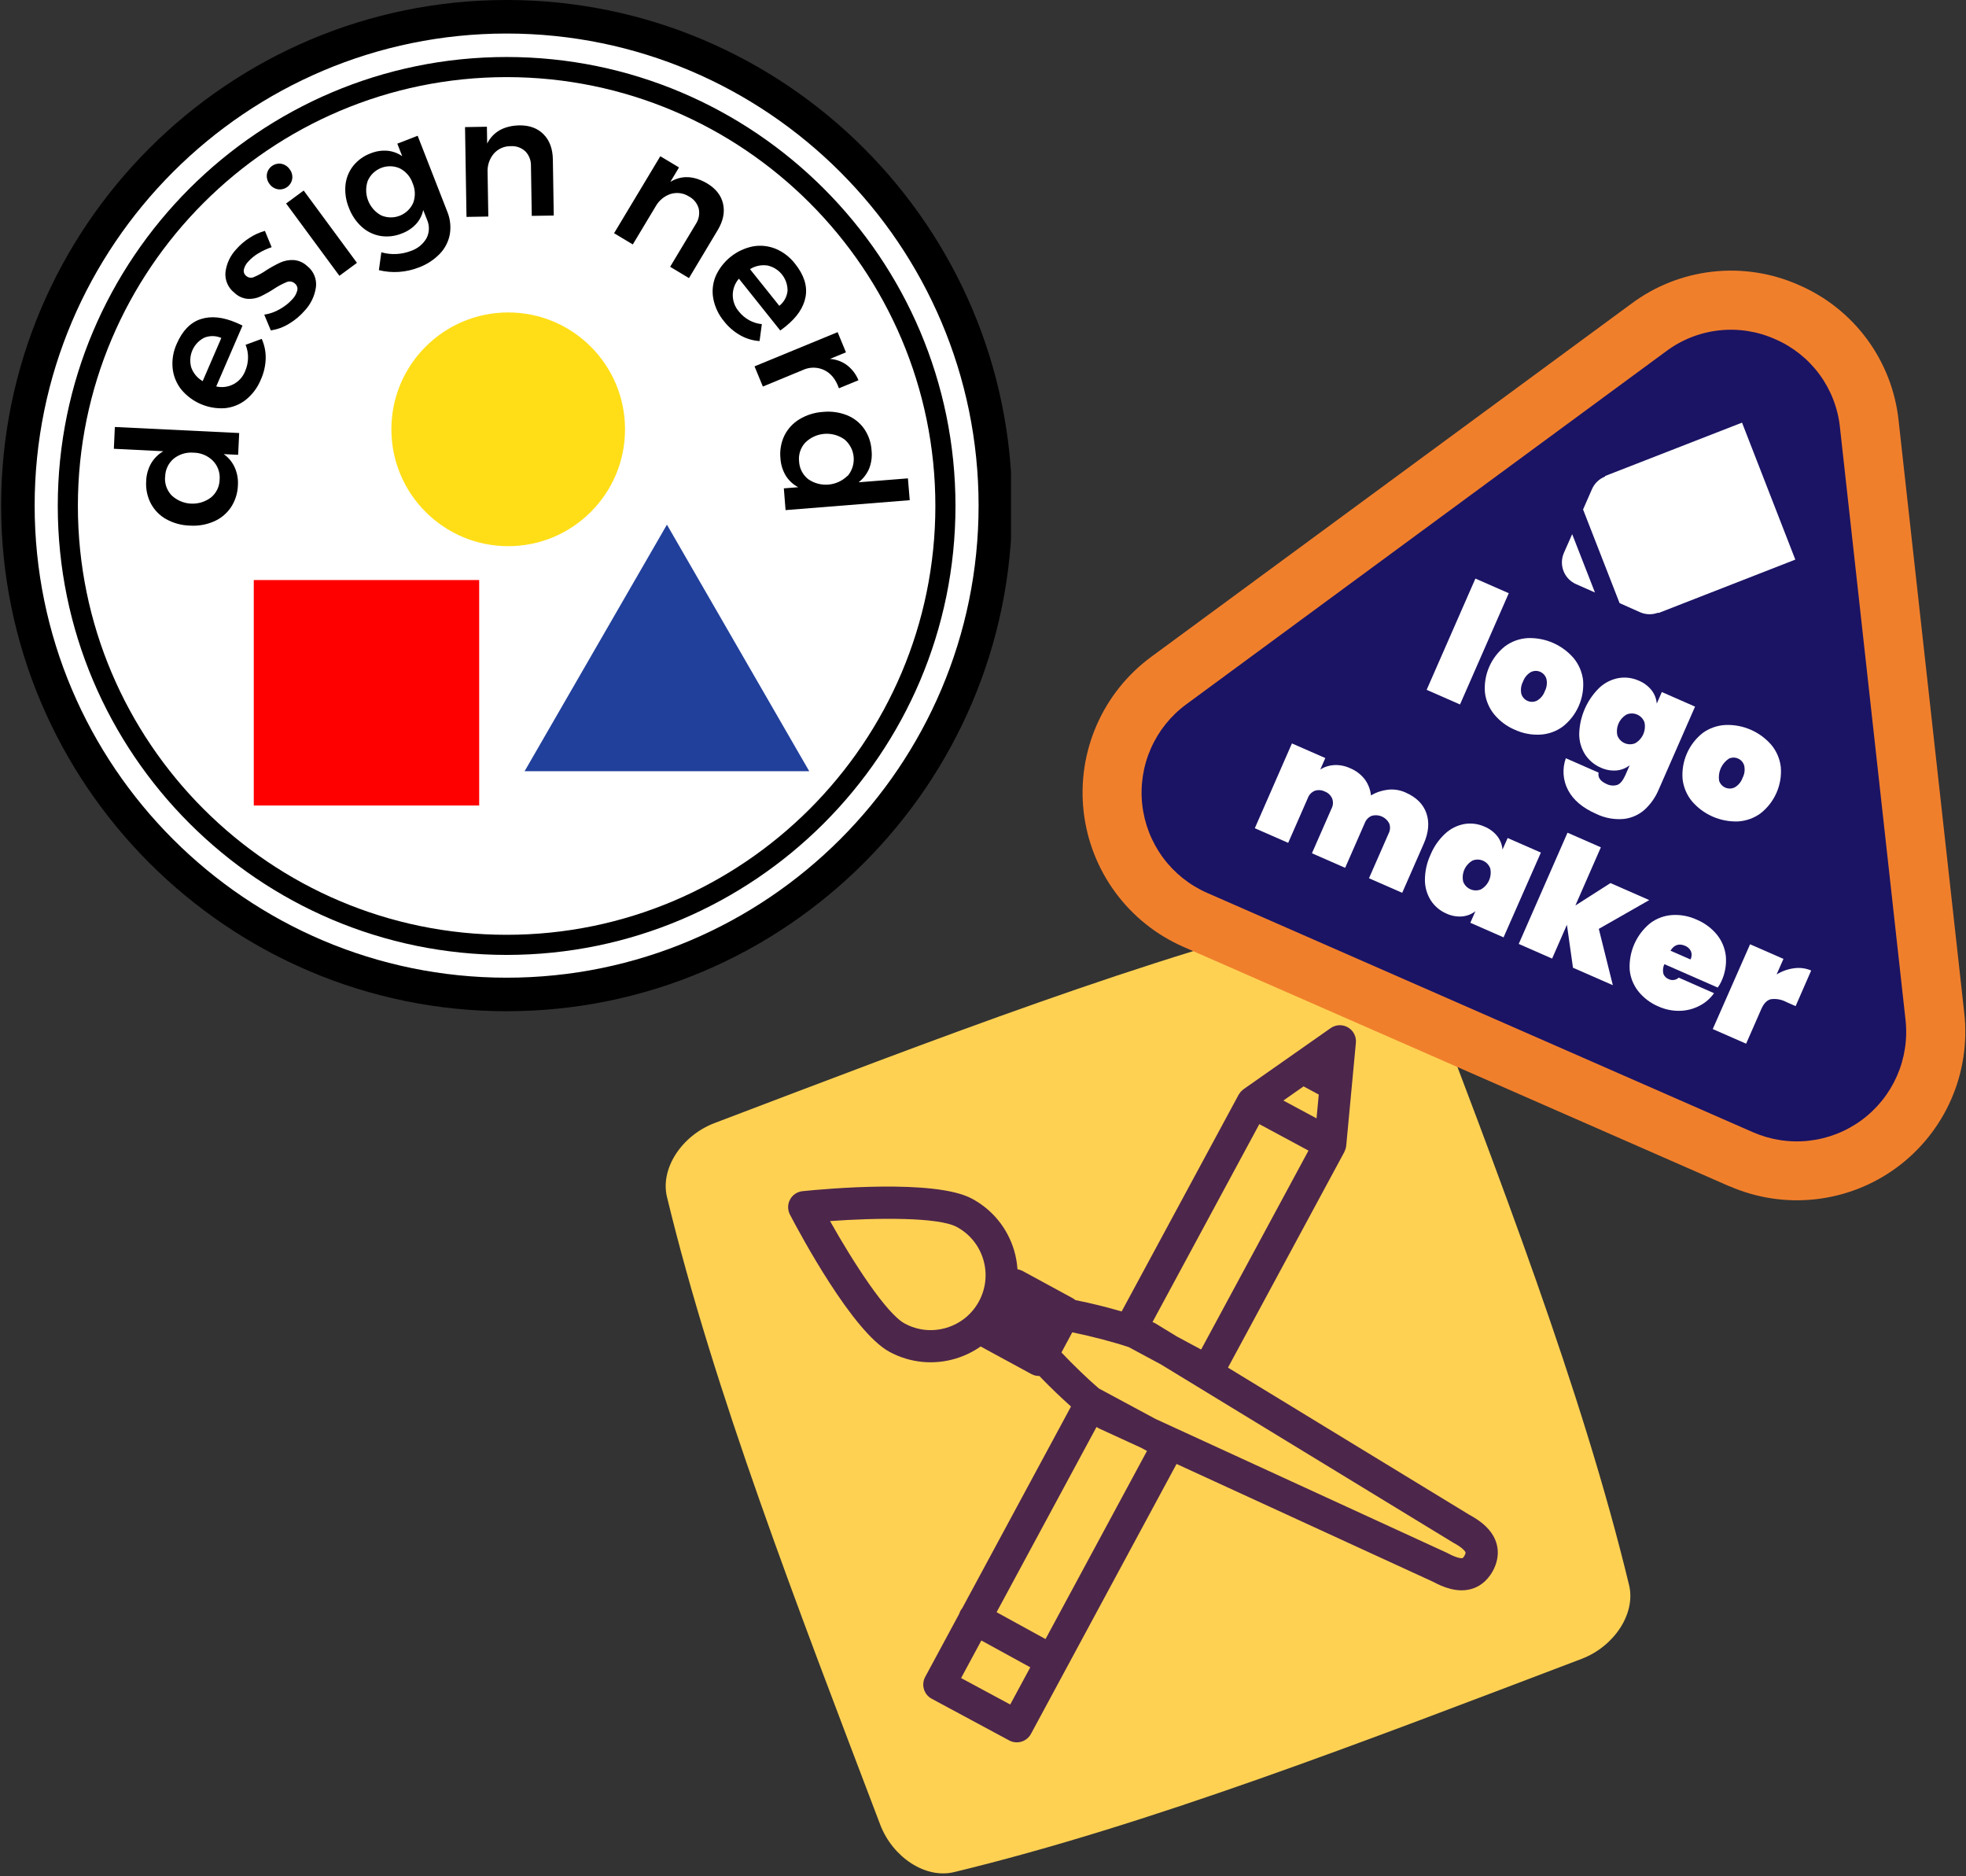 <svg width="632" height="603" viewBox="0 0 632 603" fill="none" xmlns="http://www.w3.org/2000/svg">
<rect x="0" y="0" width="632" height="603" fill="#333333" stroke="none"/>
<g clip-path="url(#clip0_1_194)">
<path d="M162.5 319.611C249.27 319.611 319.611 249.27 319.611 162.5C319.611 75.73 249.27 5.389 162.5 5.389C75.73 5.389 5.389 75.73 5.389 162.5C5.389 249.27 75.73 319.611 162.5 319.611Z" fill="white"/>
<path d="M154.04 186.42H81.58V258.88H154.04V186.42Z" fill="#FF0000"/>
<path d="M163.372 175.532C184.114 175.532 200.929 158.717 200.929 137.975C200.929 117.233 184.114 100.418 163.372 100.418C142.63 100.418 125.815 117.233 125.815 137.975C125.815 158.717 142.63 175.532 163.372 175.532Z" fill="#FFDE17"/>
<path d="M214.394 168.619L237.269 208.243L260.145 247.866H214.394H168.635L191.511 208.243L214.394 168.619Z" fill="#21409B"/>
<path d="M162.861 0C73.261 0 0.361 72.9 0.361 162.5C0.361 252.1 73.261 325 162.861 325C252.462 325 325.361 252.1 325.361 162.5C325.361 72.9 252.462 0 162.861 0ZM162.861 314.222C79.2 314.222 11.139 246.162 11.139 162.5C11.139 78.838 79.2 10.778 162.861 10.778C246.523 10.778 314.583 78.838 314.583 162.5C314.583 246.162 246.523 314.222 162.861 314.222Z" fill="black"/>
<path d="M36.599 144.236L52.491 145.021C50.869 145.975 49.517 147.327 48.563 148.949C47.581 150.693 47.042 152.651 46.992 154.652C46.826 157.135 47.345 159.616 48.492 161.824C49.615 163.94 51.325 165.686 53.418 166.852C55.731 168.132 58.317 168.84 60.959 168.918C63.648 169.108 66.344 168.644 68.815 167.567C71.034 166.596 72.929 165.009 74.274 162.995C75.645 160.886 76.409 158.44 76.482 155.925C76.605 153.939 76.239 151.954 75.413 150.143C74.64 148.46 73.434 147.012 71.918 145.948L76.552 146.176L76.89 139.169L36.921 137.229L36.599 144.236ZM53.096 153.246C53.105 152.147 53.348 151.063 53.81 150.066C54.272 149.069 54.942 148.182 55.774 147.464C57.58 145.988 59.893 145.277 62.216 145.485C64.549 145.501 66.783 146.432 68.438 148.077C69.208 148.867 69.801 149.813 70.175 150.851C70.549 151.889 70.696 152.995 70.606 154.095C70.591 155.195 70.339 156.28 69.866 157.274C69.392 158.268 68.71 159.148 67.864 159.853C66.021 161.263 63.739 161.976 61.42 161.864C59.102 161.752 56.899 160.822 55.201 159.24C54.437 158.452 53.852 157.509 53.483 156.475C53.114 155.441 52.972 154.34 53.064 153.246H53.096Z" fill="black"/>
<path d="M78.948 110.818C79.498 112.15 79.766 113.581 79.734 115.021C79.709 116.473 79.4 117.907 78.823 119.239C78.128 121.05 76.803 122.55 75.091 123.462C73.38 124.374 71.396 124.637 69.506 124.204L77.959 104.644C77.542 104.424 76.906 104.125 76.05 103.756C71.687 101.871 67.843 101.473 64.518 102.562C61.192 103.651 58.618 106.309 56.796 110.536C55.699 112.953 55.247 115.613 55.484 118.258C55.724 120.749 56.667 123.122 58.202 125.1C59.895 127.159 62.054 128.786 64.501 129.844C66.947 130.903 69.611 131.364 72.271 131.188C74.754 130.956 77.115 130.006 79.066 128.454C81.175 126.746 82.818 124.533 83.842 122.02C84.814 119.872 85.348 117.551 85.413 115.194C85.458 113.03 85.02 110.883 84.133 108.909L78.948 110.818ZM61.485 118.116C60.957 116.285 61.084 114.327 61.844 112.579C62.604 110.831 63.95 109.403 65.649 108.54C66.524 108.183 67.462 108.005 68.406 108.019C69.351 108.032 70.284 108.236 71.148 108.619L65.154 122.492C63.448 121.518 62.147 119.966 61.485 118.116V118.116Z" fill="black"/>
<path d="M98.768 85.523C97.57 84.376 96.008 83.687 94.353 83.575C92.908 83.507 91.466 83.776 90.142 84.361C88.548 85.108 87.005 85.961 85.523 86.914C84.293 87.765 82.977 88.484 81.596 89.058C81.199 89.238 80.759 89.3 80.329 89.236C79.898 89.171 79.495 88.984 79.168 88.697C78.858 88.464 78.62 88.147 78.481 87.785C78.342 87.422 78.308 87.028 78.383 86.647C78.607 85.688 79.088 84.808 79.773 84.102C80.71 83.056 81.801 82.161 83.01 81.446C84.367 80.618 85.814 79.945 87.322 79.443L85.162 74.204C83.406 74.689 81.737 75.444 80.213 76.442C78.604 77.466 77.151 78.718 75.9 80.158C74.004 82.181 72.804 84.757 72.475 87.511C72.364 88.774 72.575 90.045 73.089 91.205C73.603 92.365 74.403 93.375 75.413 94.141C76.564 95.249 78.063 95.923 79.655 96.05C81.031 96.126 82.404 95.873 83.662 95.311C85.182 94.589 86.651 93.765 88.061 92.845C89.361 91.979 90.742 91.243 92.185 90.645C92.618 90.468 93.093 90.418 93.554 90.502C94.014 90.585 94.442 90.799 94.785 91.117C95.109 91.373 95.355 91.715 95.494 92.103C95.633 92.493 95.659 92.913 95.571 93.316C95.315 94.363 94.79 95.325 94.047 96.105C92.877 97.405 91.499 98.501 89.97 99.349C88.423 100.254 86.72 100.859 84.95 101.132L87.055 106.184C89.114 105.886 91.09 105.169 92.861 104.078C94.77 102.95 96.483 101.52 97.935 99.844C99.914 97.744 101.186 95.076 101.572 92.216C101.717 90.954 101.536 89.675 101.045 88.503C100.554 87.331 99.77 86.305 98.768 85.523V85.523Z" fill="black"/>
<path d="M89.341 60.826C89.867 60.907 90.403 60.883 90.919 60.757C91.435 60.63 91.921 60.402 92.349 60.087C92.777 59.771 93.138 59.374 93.412 58.919C93.686 58.463 93.867 57.958 93.945 57.432C94.013 56.891 93.974 56.341 93.828 55.815C93.682 55.289 93.434 54.797 93.096 54.368C92.782 53.916 92.381 53.529 91.918 53.231C91.454 52.934 90.936 52.73 90.394 52.632C89.333 52.472 88.253 52.74 87.39 53.376C86.526 54.013 85.951 54.965 85.79 56.026C85.721 56.582 85.763 57.146 85.914 57.686C86.065 58.225 86.322 58.729 86.67 59.168C87.309 60.05 88.268 60.645 89.341 60.826Z" fill="black"/>
<path d="M97.621 61.237L91.974 65.398L109.102 88.638L114.749 84.476L97.621 61.237Z" fill="black"/>
<path d="M134.259 43.63L127.723 46.175L129.295 50.197C127.9 49.22 126.276 48.619 124.581 48.453C122.729 48.298 120.866 48.583 119.145 49.286C116.943 50.091 115.003 51.485 113.536 53.316C112.143 55.087 111.282 57.217 111.054 59.459C110.821 61.927 111.191 64.415 112.13 66.709C112.995 69.072 114.415 71.192 116.27 72.892C117.951 74.421 120.033 75.44 122.272 75.83C124.592 76.206 126.97 75.934 129.145 75.044C130.896 74.407 132.473 73.369 133.749 72.012C134.907 70.74 135.702 69.18 136.05 67.495L137.284 70.637C137.699 71.572 137.9 72.587 137.871 73.609C137.842 74.632 137.585 75.635 137.119 76.544C136 78.483 134.208 79.942 132.083 80.645C129.05 81.823 125.715 81.978 122.586 81.085L121.8 86.827C126.036 87.864 130.488 87.571 134.55 85.987C137.13 85.051 139.465 83.542 141.376 81.572C143.049 79.842 144.172 77.655 144.605 75.288C145.015 72.811 144.721 70.269 143.757 67.951L134.259 43.63ZM132.83 65.201C131.991 67.091 130.441 68.574 128.516 69.328C126.591 70.083 124.446 70.048 122.547 69.231C120.627 68.194 119.137 66.509 118.343 64.476C117.549 62.444 117.502 60.195 118.21 58.131C118.619 57.187 119.211 56.333 119.951 55.619C120.691 54.904 121.566 54.344 122.524 53.969C123.482 53.594 124.505 53.413 125.534 53.436C126.562 53.459 127.576 53.685 128.517 54.101C130.475 55.101 131.962 56.831 132.657 58.917C133.524 60.91 133.586 63.163 132.83 65.201Z" fill="black"/>
<path d="M174.731 43.158C172.793 41.194 170.175 40.239 166.876 40.291C161.947 40.448 158.525 42.394 156.608 46.128L156.522 40.731L149.491 40.849L149.963 69.71L156.978 69.592L156.742 55.405C156.619 53.245 157.312 51.117 158.682 49.443C159.36 48.652 160.205 48.021 161.156 47.594C162.106 47.168 163.139 46.957 164.181 46.976C165.039 46.918 165.901 47.036 166.711 47.324C167.522 47.612 168.265 48.063 168.894 48.649C169.498 49.283 169.968 50.032 170.275 50.851C170.583 51.67 170.723 52.543 170.685 53.418L170.945 69.38L178.015 69.27L177.724 51.25C177.672 47.819 176.674 45.122 174.731 43.158Z" fill="black"/>
<path d="M232.446 65.515C231.844 62.818 230.123 60.621 227.285 58.925C223.017 56.442 219.089 56.282 215.501 58.445L218.274 53.818L212.265 50.213L197.402 74.958L203.42 78.563L210.725 66.403C211.763 64.504 213.471 63.062 215.517 62.357C216.508 62.042 217.555 61.949 218.586 62.085C219.617 62.22 220.605 62.582 221.48 63.143C222.246 63.546 222.92 64.103 223.461 64.779C224.001 65.455 224.397 66.235 224.622 67.071C224.801 67.924 224.808 68.804 224.64 69.66C224.473 70.515 224.135 71.329 223.648 72.051L215.423 85.743L221.48 89.38L230.718 73.952C232.477 71.019 233.053 68.207 232.446 65.515Z" fill="black"/>
<path d="M244.905 104.173C243.473 104.037 242.085 103.606 240.828 102.908C239.554 102.205 238.433 101.258 237.528 100.119C236.257 98.654 235.556 96.78 235.556 94.84C235.556 92.9 236.257 91.026 237.528 89.561L250.82 106.215C251.205 105.956 251.77 105.532 252.501 104.95C256.209 101.991 258.367 98.784 258.974 95.327C259.582 91.871 258.448 88.346 255.573 84.754C253.954 82.651 251.819 81.003 249.375 79.97C247.058 79.018 244.519 78.746 242.053 79.184C239.445 79.706 236.998 80.841 234.916 82.497C232.834 84.153 231.177 86.281 230.081 88.705C229.116 91.004 228.843 93.535 229.296 95.987C229.809 98.653 230.99 101.145 232.729 103.23C234.172 105.092 235.975 106.644 238.031 107.794C239.918 108.85 242.017 109.472 244.174 109.616L244.905 104.173ZM246.68 85.319C248.54 85.718 250.203 86.749 251.387 88.238C252.57 89.726 253.2 91.58 253.169 93.481C253.07 94.418 252.785 95.327 252.331 96.152C251.876 96.978 251.261 97.704 250.521 98.289L241.095 86.505C242.752 85.463 244.727 85.046 246.664 85.327L246.68 85.319Z" fill="black"/>
<path d="M265.031 118.98C267.157 120.028 268.707 121.965 269.681 124.793L275.966 122.201C275.191 120.299 273.928 118.635 272.305 117.378C270.705 116.187 268.796 115.483 266.806 115.351L271.944 113.23L269.265 106.749L242.556 117.747L245.235 124.236L258.094 118.917C259.182 118.409 260.369 118.151 261.57 118.162C262.77 118.173 263.953 118.452 265.031 118.98V118.98Z" fill="black"/>
<path d="M291.865 153.741L276.005 155.006C277.489 153.857 278.655 152.348 279.391 150.622C280.124 148.764 280.394 146.756 280.176 144.77C280.034 142.289 279.22 139.894 277.82 137.841C276.446 135.884 274.537 134.365 272.321 133.466C269.863 132.489 267.206 132.117 264.575 132.382C261.896 132.547 259.295 133.356 256.994 134.738C254.921 135.989 253.245 137.804 252.163 139.97C251.071 142.249 250.628 144.785 250.883 147.3C250.999 149.266 251.587 151.177 252.595 152.869C253.578 154.441 254.96 155.724 256.602 156.585L251.975 156.954L252.533 163.945L292.447 160.756L291.865 153.741ZM272.407 152.956C270.75 154.573 268.579 155.56 266.27 155.745C263.962 155.93 261.661 155.302 259.767 153.969C258.914 153.284 258.215 152.425 257.716 151.451C257.218 150.476 256.932 149.406 256.877 148.313C256.752 147.22 256.864 146.114 257.206 145.069C257.548 144.024 258.11 143.064 258.856 142.256C260.503 140.621 262.677 139.621 264.991 139.436C267.304 139.25 269.609 139.891 271.496 141.243C272.337 141.951 273.029 142.819 273.532 143.797C274.035 144.774 274.34 145.842 274.427 146.938C274.515 148.034 274.384 149.136 274.043 150.181C273.702 151.226 273.156 152.193 272.438 153.026L272.407 152.956Z" fill="black"/>
<path d="M162.861 18.319C83.269 18.319 18.571 83.049 18.571 162.61C18.571 242.171 83.269 306.901 162.861 306.901C242.454 306.901 307.152 242.171 307.152 162.61C307.152 83.049 242.422 18.319 162.861 18.319ZM162.861 300.436C86.867 300.436 25.036 238.605 25.036 162.61C25.036 86.615 86.867 24.784 162.861 24.784C238.856 24.784 300.687 86.615 300.687 162.61C300.687 238.605 238.856 300.436 162.861 300.436Z" fill="black"/>
</g>
<g clip-path="url(#clip1_1_194)">
<path d="M306.68 601.68C297.53 603.9 287 596.91 282.99 586.51C256.07 515.66 229.54 447.27 214.41 384.68C212.19 375.52 219.18 365 229.58 360.99C300.44 334.07 368.82 307.54 431.42 292.41C440.57 290.19 451.1 297.18 455.11 307.58C482.03 378.44 508.56 446.82 523.69 509.42C525.91 518.57 518.92 529.1 508.52 533.11C437.65 560.02 369.27 586.56 306.68 601.68Z" fill="#FFD153"/>
<path d="M386.12 433.72L378.35 429.55L371.53 425.39C371.45 425.34 371.37 425.3 371.28 425.25C371.08 425.14 370.8 425.01 370.5 424.88L404.83 361.29L420.63 369.79L386.12 433.72ZM467.22 495.83C469.83 497.23 470.71 498.23 471.01 498.7C471.14 498.91 471.26 499.09 470.81 499.93C470.54 500.44 470.28 500.71 470.16 500.75C470.04 500.79 468.86 501.05 465.41 499.2C465.31 499.15 465.22 499.1 465.12 499.05L371.47 456.04L353.27 446.25C353.26 446.25 353.25 446.24 353.24 446.24C349.73 443.21 345.17 438.85 341.22 434.67L344.7 428.19C351.27 429.55 358.47 431.46 362.87 432.96L373.18 438.5L466.97 495.68C467.06 495.74 467.14 495.78 467.22 495.83ZM368.72 466.31L336.1 526.78L320.37 518.15L352.49 458.62C352.72 458.76 352.94 458.89 353.14 459C353.24 459.05 353.33 459.1 353.43 459.15L366.89 465.33L368.72 466.31ZM324.75 547.81L308.96 539.31L315.47 527.24L331.2 535.86L324.75 547.81ZM290.85 425.38C284.9 422.18 274.22 405.59 266.83 392.44C281.87 391.36 301.6 391.13 307.55 394.32C311.7 396.55 314.72 400.26 316.08 404.77C317.44 409.28 316.95 414.05 314.72 418.2C312.49 422.35 308.78 425.37 304.27 426.73C299.76 428.09 295 427.62 290.85 425.38ZM423.22 359.43L412.56 353.7L424.54 345.31L423.22 359.43ZM432.25 369.98C432.35 369.78 432.44 369.57 432.51 369.35C432.54 369.26 432.58 369.18 432.6 369.09C432.67 368.84 432.72 368.58 432.75 368.32C432.76 368.27 432.77 368.23 432.77 368.18C432.77 368.17 432.78 368.17 432.77 368.16L435.87 335.14C436.06 333.13 435.06 331.2 433.32 330.19C431.57 329.18 429.41 329.27 427.75 330.43L399.76 350.06C399.72 350.09 399.68 350.13 399.65 350.16C399.5 350.27 399.36 350.4 399.22 350.53C399.1 350.64 398.98 350.74 398.88 350.86C398.77 350.98 398.68 351.11 398.58 351.25C398.47 351.4 398.36 351.55 398.27 351.7C398.24 351.74 398.2 351.78 398.18 351.83L360.57 421.49C356.1 420.18 350.82 418.84 345.7 417.84C345.42 417.6 345.12 417.38 344.78 417.2L328.7 408.46C328.19 408.19 327.65 408.02 327.09 407.93C326.94 405.88 326.59 403.83 325.99 401.82C323.84 394.67 319.03 388.77 312.45 385.24C300.56 378.83 265 382.11 257.99 382.83C256.28 383 254.78 384.01 253.97 385.52C253.16 387.03 253.15 388.84 253.94 390.36C257.2 396.6 274.08 428.09 285.96 434.48C292.53 438.02 300.1 438.78 307.25 436.63C310.16 435.75 312.85 434.42 315.27 432.73C315.36 432.78 315.42 432.85 315.51 432.89L331.59 441.63C332.38 442.05 333.25 442.24 334.13 442.23C334.41 442.53 334.67 442.81 334.97 443.11C337.75 445.98 341.12 449.21 344.29 452.04L309.32 516.86C309.11 517.11 308.93 517.38 308.77 517.66C308.59 517.98 308.46 518.31 308.36 518.65L297.41 538.95C296.76 540.15 296.62 541.58 297.01 542.89C297.41 544.21 298.3 545.31 299.51 545.96L324.42 559.36C325.67 560.03 327.09 560.13 328.36 559.75C329.62 559.37 330.74 558.51 331.42 557.25L378.22 470.5L460.68 508.37C463.82 510.05 468.47 512.04 473.15 510.64C475.14 510.04 477.93 508.54 479.93 504.82C482.05 500.87 482.01 496.75 479.8 493.22C478.29 490.8 475.9 488.76 472.26 486.79L394.75 439.54L432.21 370.14C432.21 370.09 432.23 370.03 432.25 369.98ZM415.29 347.13L426.45 353.13L428.6 343.13L415.29 347.13Z" fill="#4D264B"/>
</g>
<g clip-path="url(#clip2_1_194)">
<path d="M530.06 105.24C557.76 84.88 597.12 102.13 600.91 136.3L611.46 231.52L622 326.73C625.79 360.9 591.17 386.36 559.68 372.56L472 334.09L384.23 295.63C352.74 281.82 348 239.11 375.7 218.74L452.88 162L530.06 105.24Z" fill="#1B1464"/>
<path d="M555.89 381.24L380.42 304.31C371.714 300.495 364.166 294.456 358.534 286.799C352.902 279.142 349.386 270.137 348.338 260.69C347.29 251.243 348.747 241.687 352.564 232.982C356.381 224.277 362.422 216.73 370.08 211.1L524.44 97.6C532.071 91.913 541.078 88.359 550.537 87.305C559.995 86.25 569.564 87.733 578.26 91.6V91.6C586.999 95.367 594.577 101.393 600.215 109.059C605.854 116.726 609.348 125.755 610.34 135.22L631.45 325.65C632.498 335.097 631.041 344.654 627.225 353.359C623.408 362.064 617.367 369.611 609.709 375.242C602.051 380.872 593.045 384.386 583.598 385.432C574.151 386.478 564.594 385.019 555.89 381.2V381.24ZM570.64 109C564.989 106.475 558.767 105.503 552.615 106.183C546.462 106.863 540.603 109.172 535.64 112.87L381.32 226.38C376.347 230.037 372.424 234.939 369.944 240.592C367.464 246.245 366.515 252.451 367.191 258.587C367.868 264.723 370.147 270.573 373.8 275.549C377.452 280.526 382.349 284.454 388 286.94L563.48 363.87C569.135 366.35 575.342 367.297 581.479 366.617C587.616 365.937 593.466 363.653 598.44 359.995C603.414 356.338 607.338 351.435 609.816 345.78C612.295 340.125 613.241 333.917 612.56 327.78L591.48 137.35C590.839 131.199 588.57 125.33 584.907 120.347C581.244 115.364 576.319 111.448 570.64 109V109Z" fill="#F07F2C"/>
<path d="M474.291 185.951L458.618 221.707L469.343 226.408L485.016 190.652L474.291 185.951Z" fill="white"/>
<path d="M487 234.55C489.545 235.717 492.335 236.249 495.13 236.1C497.755 235.96 500.281 235.056 502.4 233.5C504.619 231.753 506.374 229.486 507.51 226.899C508.645 224.313 509.126 221.486 508.91 218.67C508.611 216.062 507.57 213.594 505.91 211.56C504.092 209.436 501.817 207.75 499.256 206.628C496.695 205.506 493.914 204.977 491.12 205.08C488.495 205.22 485.969 206.124 483.85 207.68C481.629 209.425 479.874 211.692 478.74 214.28C477.606 216.867 477.128 219.694 477.35 222.51C477.644 225.12 478.685 227.589 480.35 229.62C482.138 231.775 484.419 233.466 487 234.55ZM492.12 216C492.586 215.765 493.099 215.636 493.621 215.623C494.142 215.609 494.661 215.711 495.139 215.921C495.617 216.131 496.042 216.445 496.385 216.839C496.727 217.233 496.978 217.698 497.12 218.2C497.424 219.537 497.239 220.938 496.6 222.15C496.147 223.442 495.241 224.525 494.05 225.2C493.582 225.428 493.07 225.55 492.55 225.56C492.029 225.569 491.513 225.465 491.037 225.255C490.561 225.044 490.137 224.733 489.794 224.342C489.451 223.951 489.197 223.489 489.05 222.99C488.768 221.653 488.963 220.259 489.6 219.05C490.053 217.767 490.946 216.687 492.12 216V216Z" fill="white"/>
<path d="M519.81 252.29C518.685 252.609 517.481 252.492 516.44 251.96C514.44 251.067 513.59 249.85 513.89 248.31L503.36 243.69C502.761 245.355 502.515 247.126 502.639 248.891C502.763 250.656 503.254 252.376 504.08 253.94C505.74 257.113 508.76 259.66 513.14 261.58C515.891 262.916 518.954 263.476 522 263.2C524.497 262.921 526.845 261.872 528.72 260.2C530.636 258.426 532.153 256.265 533.17 253.86L544.9 227.1L534.22 222.41L532.59 226.13C532.469 224.581 531.899 223.101 530.95 221.87C529.871 220.498 528.455 219.43 526.84 218.77C524.809 217.849 522.55 217.553 520.35 217.92C518.05 218.334 515.917 219.395 514.2 220.98C510.144 224.905 507.795 230.268 507.66 235.91C507.652 238.247 508.315 240.538 509.57 242.51C510.791 244.366 512.529 245.823 514.57 246.7C516.152 247.439 517.899 247.755 519.64 247.62C521.189 247.481 522.665 246.897 523.89 245.94L522.47 249.18C521.68 250.9 520.8 252 519.81 252.29ZM525.63 238.88C525.093 239.1 524.516 239.21 523.936 239.203C523.355 239.195 522.782 239.072 522.25 238.838C521.718 238.605 521.239 238.267 520.84 237.845C520.442 237.423 520.132 236.924 519.93 236.38C519.641 235.081 519.776 233.723 520.316 232.506C520.856 231.289 521.772 230.277 522.93 229.62C523.467 229.4 524.044 229.29 524.624 229.297C525.205 229.305 525.778 229.429 526.31 229.662C526.842 229.895 527.321 230.233 527.72 230.655C528.118 231.077 528.428 231.576 528.63 232.12C528.919 233.419 528.784 234.777 528.244 235.994C527.704 237.211 526.788 238.223 525.63 238.88V238.88Z" fill="white"/>
<path d="M547.39 235.55C545.169 237.295 543.414 239.562 542.28 242.15C541.146 244.737 540.668 247.564 540.89 250.38C541.182 252.993 542.224 255.466 543.89 257.5C545.709 259.627 547.985 261.315 550.547 262.441C553.11 263.566 555.893 264.099 558.69 264C561.313 263.85 563.837 262.947 565.96 261.4C568.186 259.656 569.945 257.388 571.081 254.799C572.217 252.209 572.694 249.379 572.47 246.56C572.175 243.951 571.134 241.482 569.47 239.45C567.648 237.33 565.37 235.649 562.808 234.533C560.245 233.416 557.463 232.892 554.67 233C552.049 233.135 549.522 234.02 547.39 235.55V235.55ZM555.7 243.86C556.162 243.623 556.672 243.493 557.191 243.479C557.71 243.465 558.226 243.568 558.7 243.78C559.183 243.986 559.613 244.298 559.959 244.693C560.305 245.087 560.558 245.555 560.7 246.06C561.001 247.398 560.813 248.799 560.17 250.01C559.72 251.306 558.813 252.393 557.62 253.07C557.152 253.298 556.64 253.42 556.12 253.43C555.599 253.439 555.083 253.335 554.607 253.125C554.131 252.914 553.707 252.603 553.364 252.212C553.021 251.821 552.767 251.359 552.62 250.86C552.428 249.521 552.615 248.155 553.161 246.917C553.708 245.679 554.591 244.62 555.71 243.86H555.7Z" fill="white"/>
<path d="M451.8 254.69C450.006 253.881 448.024 253.58 446.07 253.82C444.177 254.041 442.352 254.665 440.72 255.65C440.529 253.772 439.838 251.98 438.72 250.46C437.489 248.875 435.861 247.643 434 246.89C432.381 246.137 430.603 245.794 428.82 245.89C427.261 245.981 425.75 246.466 424.43 247.3L426.04 243.63L415.31 238.93L403.38 266.18L414.11 270.88L420.44 256.44C420.632 255.927 420.927 255.46 421.307 255.066C421.688 254.672 422.145 254.36 422.65 254.15C423.179 253.974 423.738 253.905 424.294 253.947C424.85 253.988 425.392 254.138 425.89 254.39C426.407 254.585 426.88 254.881 427.281 255.261C427.683 255.64 428.005 256.095 428.23 256.6C428.429 257.111 428.519 257.658 428.493 258.206C428.467 258.754 428.327 259.29 428.08 259.78L421.74 274.23L432.42 278.91L438.75 264.46C438.948 263.945 439.25 263.477 439.637 263.085C440.024 262.693 440.488 262.384 441 262.18C442.07 261.887 443.208 261.971 444.224 262.417C445.24 262.863 446.072 263.644 446.58 264.63C446.777 265.142 446.865 265.689 446.837 266.237C446.81 266.785 446.668 267.321 446.42 267.81L440.08 282.26L450.76 286.94L457.69 271.14C459.263 267.56 459.547 264.303 458.54 261.37C457.533 258.437 455.287 256.21 451.8 254.69Z" fill="white"/>
<path d="M483 273.05C482.876 271.498 482.307 270.016 481.36 268.78C480.275 267.411 478.856 266.343 477.24 265.68C475.211 264.763 472.957 264.468 470.76 264.83C468.46 265.244 466.327 266.305 464.61 267.89C462.546 269.788 460.925 272.116 459.86 274.71C458.681 277.251 458.067 280.018 458.06 282.82C458.06 285.158 458.726 287.447 459.98 289.42C461.195 291.281 462.935 292.739 464.98 293.61C466.561 294.354 468.309 294.671 470.05 294.53C471.599 294.391 473.075 293.807 474.3 292.85L472.66 296.57L483.34 301.26L495.34 274.01L484.66 269.33L483 273.05ZM476.06 285.85C475.522 286.067 474.947 286.175 474.367 286.166C473.787 286.158 473.215 286.033 472.684 285.8C472.152 285.567 471.673 285.231 471.274 284.81C470.875 284.389 470.564 283.893 470.36 283.35C470.07 282.049 470.205 280.689 470.745 279.471C471.285 278.252 472.202 277.239 473.36 276.58C473.897 276.36 474.474 276.25 475.054 276.257C475.635 276.265 476.208 276.388 476.74 276.622C477.272 276.855 477.751 277.193 478.15 277.615C478.548 278.037 478.858 278.536 479.06 279.08C479.35 280.381 479.215 281.741 478.675 282.959C478.135 284.178 477.218 285.191 476.06 285.85V285.85Z" fill="white"/>
<path d="M530.17 289.28L517.71 283.81L506.43 291.02L514.62 272.32L503.9 267.62L488.22 303.37L498.95 308.08L503.71 297.21L505.66 311.02L518.47 316.63L513.96 298.53L530.17 289.28Z" fill="white"/>
<path d="M551.94 300.4C550.199 298.284 547.968 296.626 545.44 295.57C542.939 294.414 540.189 293.905 537.44 294.09C534.874 294.284 532.42 295.222 530.38 296.79C528.214 298.582 526.497 300.858 525.368 303.433C524.24 306.008 523.73 308.812 523.88 311.62C524.106 314.178 525.08 316.612 526.68 318.62C528.401 320.754 530.629 322.425 533.16 323.48C535.293 324.439 537.612 324.914 539.95 324.87C542.136 324.833 544.284 324.295 546.23 323.3C548.134 322.348 549.773 320.939 551 319.2L539.65 314.2C539.229 314.6 538.696 314.861 538.122 314.949C537.548 315.037 536.961 314.946 536.44 314.69C536.06 314.546 535.714 314.326 535.422 314.044C535.13 313.762 534.898 313.424 534.74 313.05C534.461 311.988 534.567 310.861 535.04 309.87L552.19 317.39C552.651 316.767 553.043 316.097 553.36 315.39C554.541 312.873 555.037 310.09 554.8 307.32C554.534 304.786 553.541 302.383 551.94 300.4V300.4ZM537 305.54C538.18 303.64 539.753 303.12 541.72 303.98C542.522 304.3 543.177 304.906 543.56 305.68C543.738 306.109 543.818 306.571 543.796 307.035C543.773 307.498 543.648 307.951 543.43 308.36L537 305.54Z" fill="white"/>
<path d="M576.79 311.18C574.776 311.434 572.839 312.116 571.11 313.18L573.32 308.18L562.59 303.48L550.59 330.73L561.32 335.43L566.21 324.27C567.003 322.47 568.03 321.423 569.29 321.13C570.99 320.909 572.717 321.223 574.23 322.03L577.23 323.36L582.23 311.91C580.515 311.182 578.636 310.929 576.79 311.18Z" fill="white"/>
<path d="M506.72 187.77L512.72 190.42L505.4 171.67L502.75 177.67C502.342 178.593 502.12 179.588 502.099 180.597C502.078 181.606 502.257 182.61 502.626 183.549C502.995 184.488 503.547 185.345 504.25 186.07C504.953 186.794 505.792 187.372 506.72 187.77V187.77Z" fill="white"/>
<path d="M527.23 196.77C529.084 197.582 531.184 197.625 533.07 196.89L533.13 197.03L577.13 179.85L560 135.83L515.94 153L516 153.15C515.07 153.507 514.219 154.044 513.496 154.73C512.774 155.417 512.194 156.239 511.79 157.15L508.9 163.74L520.64 193.83L527.23 196.77Z" fill="white"/>
</g>
<defs>
<clipPath id="clip0_1_194">
<rect width="325" height="325" fill="white"/>
</clipPath>
<clipPath id="clip1_1_194">
<rect width="310.09" height="310.1" fill="white" transform="translate(214 292)"/>
</clipPath>
<clipPath id="clip2_1_194">
<rect width="283.79" height="298.88" fill="white" transform="translate(348 87)"/>
</clipPath>
</defs>
</svg>
